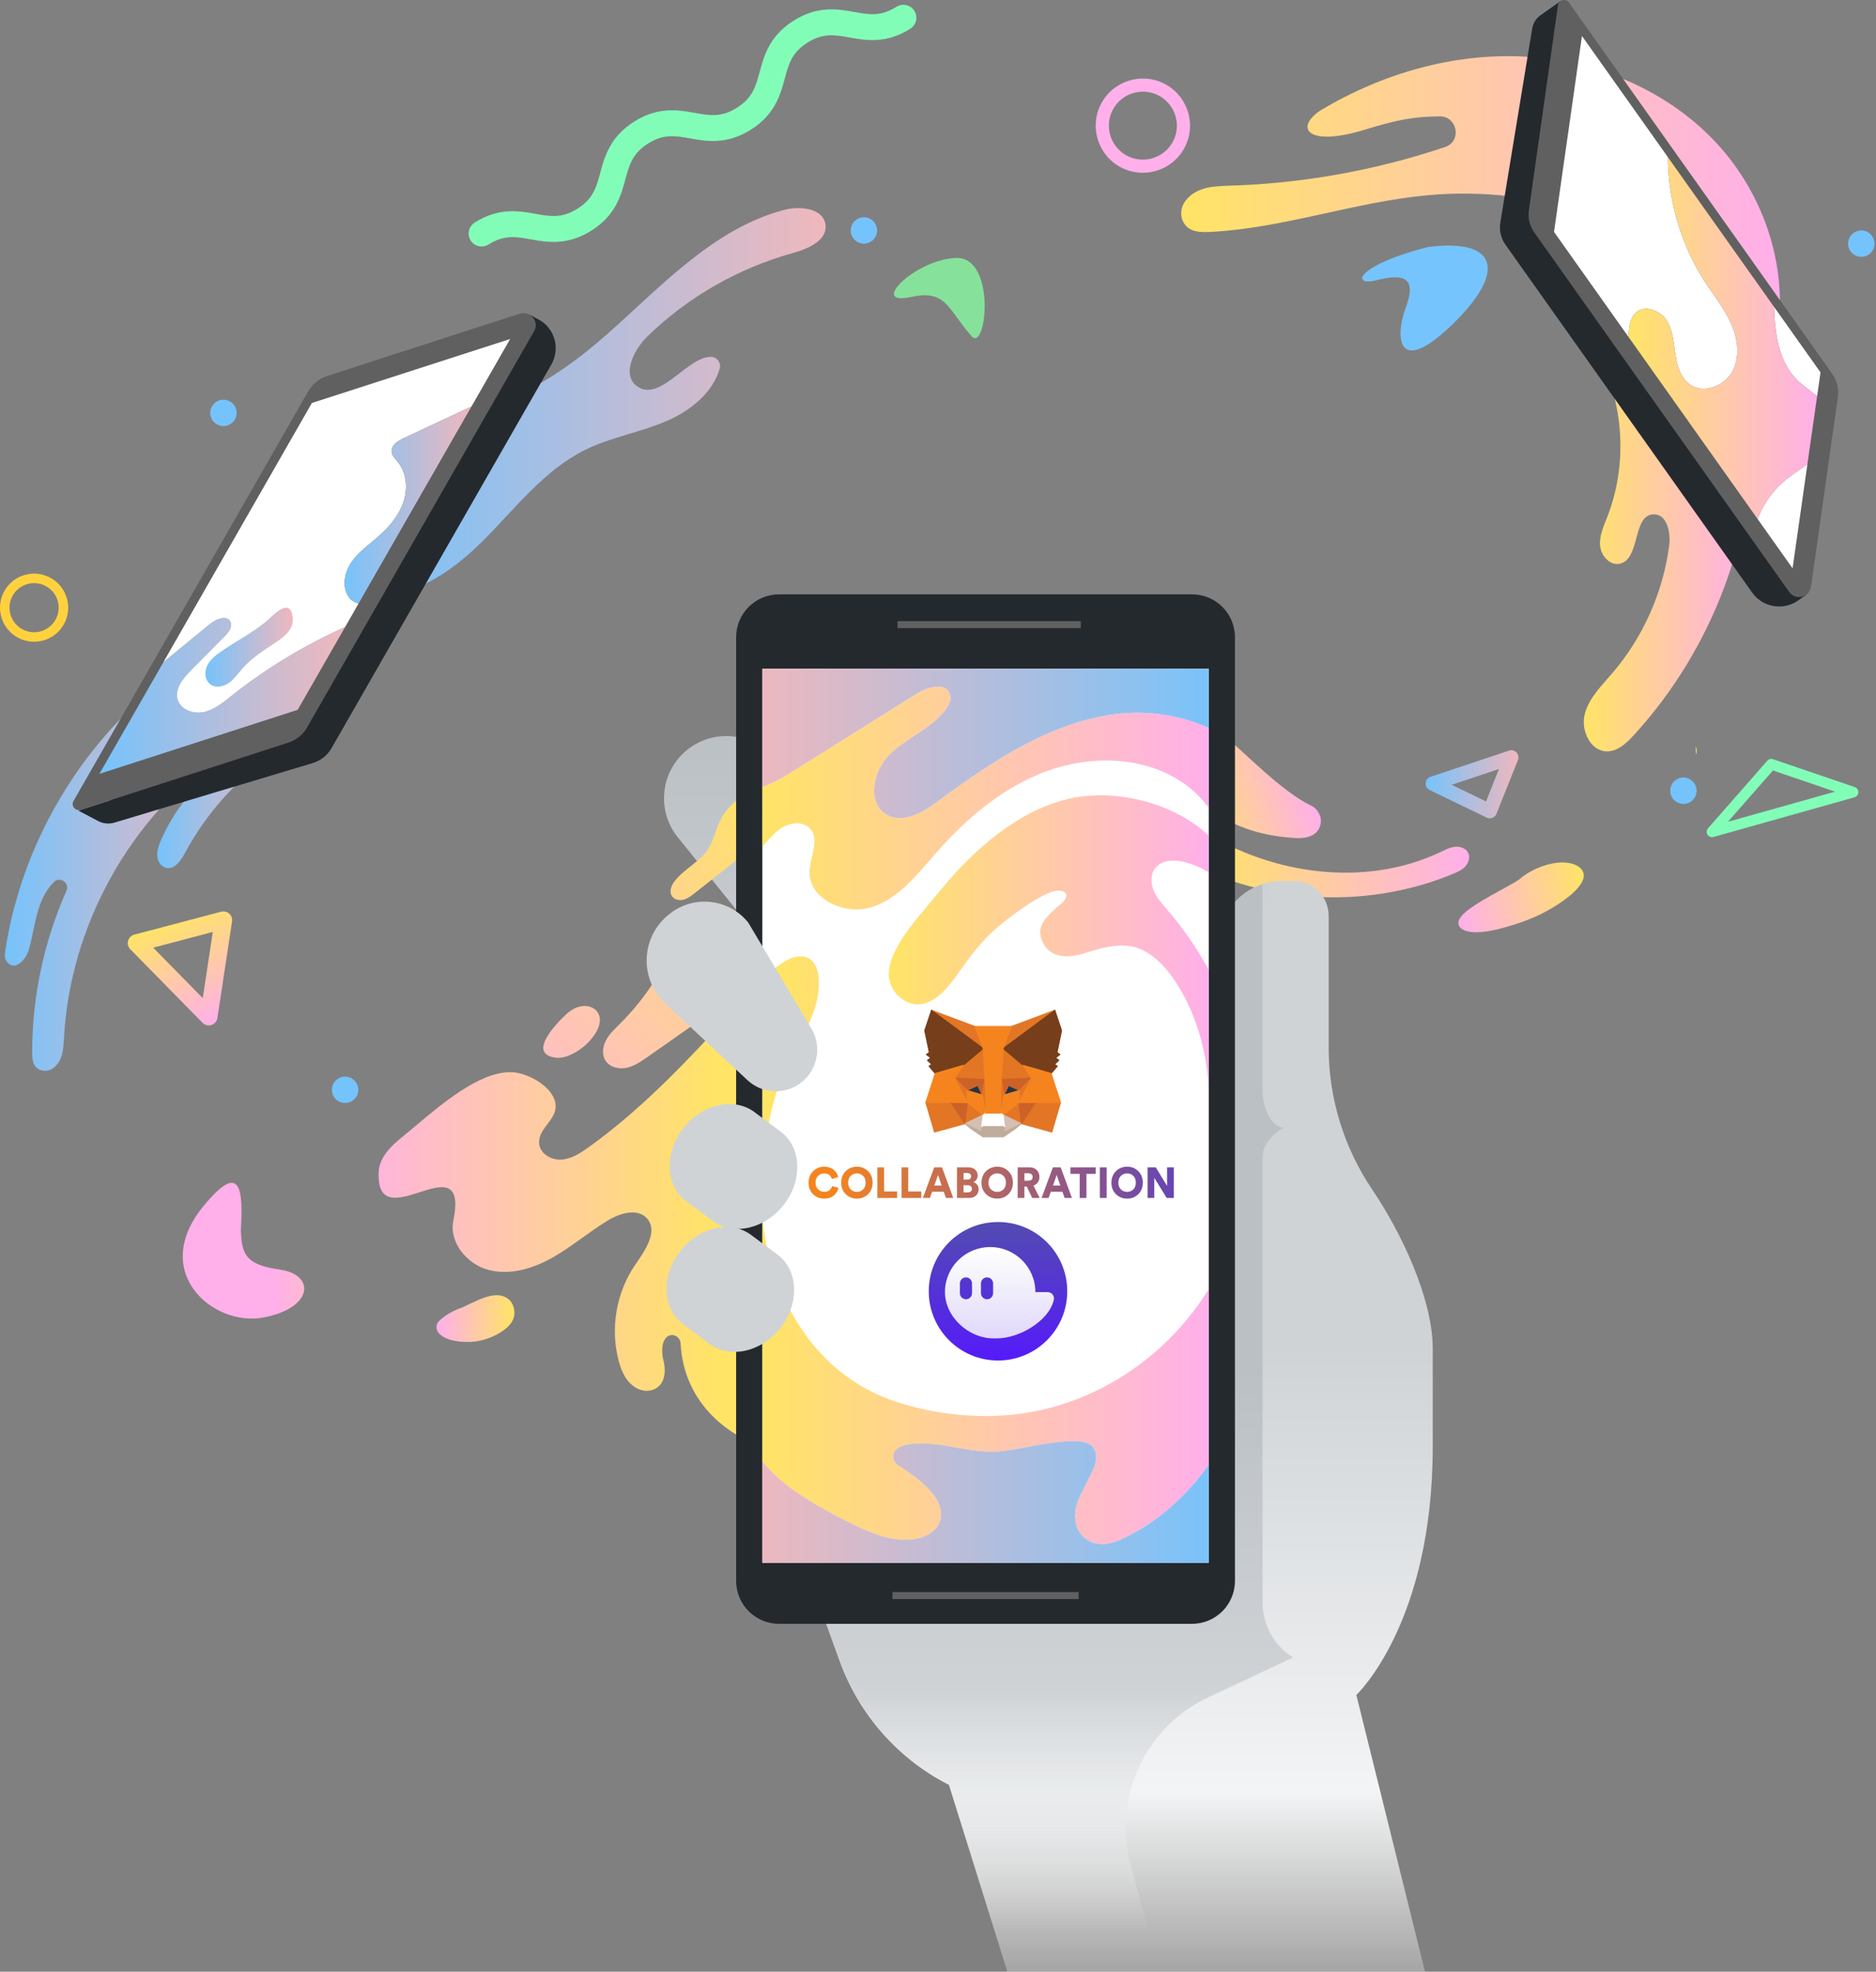 <svg width="529" height="556" viewBox="0 0 529 556" fill="none" xmlns="http://www.w3.org/2000/svg">
<rect x="0" y="0" width="529" height="556" fill="#808080" stroke="none"/>
<path d="M484.015 40.34C470.282 25.539 450.323 17.105 430.155 15.977C409.986 14.851 389.73 20.731 372.401 31.102C364.875 36.091 368.662 41.62 385.139 36.48C394.293 33.67 399.011 32.867 405.992 32.818C410.827 32.785 412.27 39.531 407.789 41.341C407.672 41.386 407.556 41.432 407.442 41.468C387.964 48.02 367.52 51.7 346.977 52.351C342.43 52.494 337.503 52.606 334.371 56.515C332.864 58.395 332.615 61.053 333.944 63.063C335.528 65.457 338.45 65.539 341.057 65.415C361.819 64.405 381.787 56.971 402.484 55.07C429.705 52.567 457.688 60.195 480.048 75.859C483.668 80.668 487.156 85.583 490.616 90.465L500.844 96.208C504.696 76.395 497.746 55.14 484.015 40.34Z" fill="url(#paint0_linear_406_215)"/>
<path d="M339.159 234.31C358.981 246.791 385.266 250.309 406.388 240.181C407.67 239.566 408.969 238.903 410.385 238.776C411.8 238.651 413.381 239.211 414.01 240.482C414.625 241.73 414.139 243.299 413.192 244.32C412.246 245.343 410.933 245.933 409.645 246.462C387.169 255.739 360.827 255.185 338.761 244.972" fill="url(#paint1_linear_406_215)"/>
<path d="M343.449 229.767C350.096 233.946 356.893 235.728 364.79 236.291C366.982 236.445 369.652 236.324 371.263 234.608C371.691 234.152 372.005 233.614 372.209 233.039C373.031 230.713 371.832 228.167 369.6 227.111C361.651 223.345 350.774 212.089 346.652 208.74C343.745 206.376 346.515 211.536 344.409 208.54C342.581 205.942 340.17 202.551 336.859 201.793C332.633 200.828 330.337 205.388 329.671 208.804C327.975 217.49 336.929 225.663 343.449 229.767Z" fill="url(#paint2_linear_406_215)"/>
<path d="M493.14 138.12C489.665 163.8 478.146 188.334 460.601 207.419C458.591 209.607 456.166 211.876 453.194 211.887C448.512 211.906 445.73 206.042 446.844 201.497C447.959 196.954 451.498 193.487 454.552 189.936C463.252 179.82 468.928 167.137 470.672 153.912C471.162 150.186 470.088 144.976 466.325 145.037C460.232 145.137 462.659 157.79 456.684 158.973C453.91 159.524 451.441 156.665 451.197 153.851C450.957 151.038 452.212 148.343 453.24 145.715C459.676 129.26 457.585 109.733 447.809 95.012L493.14 138.12Z" fill="url(#paint3_linear_406_215)"/>
<path d="M78.215 211.863C67.346 219.094 58.308 229.042 52.155 240.545C51.004 242.696 49.208 245.281 46.831 244.728C45.375 244.39 44.438 242.863 44.325 241.373C44.216 239.882 44.754 238.429 45.345 237.053C48.59 229.521 53.668 222.779 60.019 217.582L78.215 211.863Z" fill="url(#paint4_linear_406_215)"/>
<path d="M46.52 191.437C22.315 210.208 5.76 238.565 1.373 268.869C1.214 269.955 1.604 271.077 2.459 271.764C4.676 273.55 7.37 270.426 8.134 267.777C9.425 263.308 9.857 258.589 11.605 254.279C12.424 252.262 13.632 250.303 15.16 248.74C16.878 246.984 19.736 248.965 18.738 251.209C12.354 265.56 9.026 281.263 9.081 296.967C9.087 298.607 9.187 300.411 10.725 301.408C12.128 302.318 13.967 302.083 15.255 301.019C17.773 298.932 17.882 295.675 18.046 292.666C19.748 261.034 36.669 230.561 62.631 212.378L46.52 191.437Z" fill="url(#paint5_linear_406_215)"/>
<path d="M116.567 115.339C136.462 119.886 156.177 107.583 171.429 94.036C186.681 80.489 201.282 64.499 220.994 59.213C225.597 57.978 232.255 58.708 232.784 63.438C233.281 67.863 227.807 70.184 223.514 71.373C208.186 75.619 193.96 83.777 182.562 94.86C178.599 98.714 175.192 105.856 179.743 108.997C186.149 113.42 193.769 100.664 200.405 100.627C202.134 100.618 203.404 102.279 202.938 103.942C201.029 110.786 194.582 115.89 187.896 118.758C180.477 121.942 172.327 123.263 165.081 126.821C153.511 132.506 145.436 143.233 136.334 152.359C127.231 161.482 115.228 169.68 102.454 167.904" fill="url(#paint6_linear_406_215)"/>
<path d="M478.137 210.541L478.231 212.797C478.541 212.062 478.565 211.255 478.137 210.541Z" fill="url(#paint7_linear_406_215)"/>
<path d="M202.38 284.177C195.784 288.803 189.187 293.43 182.59 298.056C180.776 299.327 178.897 300.629 176.732 301.098C174.568 301.566 172.016 300.991 170.787 299.149C169.663 297.463 169.925 295.155 170.872 293.363C171.818 291.571 173.341 290.169 174.775 288.74C180.741 282.794 185.643 275.785 189.183 268.145L202.38 284.177Z" fill="url(#paint8_linear_406_215)"/>
<path d="M209.563 281.899C196.025 296.77 182.358 311.759 166.016 323.487C163.69 325.156 161.158 326.815 158.299 326.997C155.44 327.179 152.253 325.309 152.024 322.456C151.683 318.161 157.087 315.824 156.664 311.47C156.186 306.56 149.014 302.585 144.487 302.362C134.102 301.852 121.21 314.358 113.712 320.375C110.439 323 106.996 326.22 106.789 330.406C105.805 350.17 132.529 321.154 127.834 344.234C126.583 350.383 131.703 356.518 137.781 358.113C143.853 359.706 150.348 357.705 155.811 354.617C161.279 351.531 166.074 347.379 171.453 344.139C174.869 342.081 179.779 340.604 182.428 343.582C185.646 347.199 181.953 352.561 179.199 356.539C173.782 364.363 172.005 374.595 174.465 383.784C175.304 386.918 176.732 390.1 179.814 391.597C181.363 392.348 183.186 392.446 184.712 391.645C187.838 390.006 187.805 386.095 186.937 382.989C185.558 374.92 191.735 375.319 191.926 378.944C192.779 394.836 204.423 405.853 220.023 409.548L209.563 281.899Z" fill="url(#paint9_linear_406_215)"/>
<path d="M404.007 407.952V380.343C404.007 366.038 394.974 347.314 386.958 335.462C378.943 323.608 374.657 309.629 374.657 295.324V258.245C374.657 252.824 370.257 248.43 364.833 248.43H361.703C351.623 248.43 343.453 256.593 343.453 266.664V353.653V398.096H343.449L223.718 432.196L236.788 468.391C240.03 477.376 245.233 485.426 251.925 492.014C252.101 492.188 252.281 492.359 252.457 492.535C252.813 492.875 253.173 493.217 253.538 493.551C254.631 494.551 255.757 495.521 256.923 496.446C257.313 496.753 257.705 497.06 258.101 497.362C258.3 497.508 258.498 497.659 258.695 497.808C259.295 498.256 259.904 498.688 260.515 499.107C261.134 499.531 261.758 499.941 262.388 500.345C262.81 500.613 263.234 500.874 263.664 501.133C264.945 501.908 266.261 502.639 267.605 503.326L284.048 556H401.83L382.462 477.966C382.523 477.896 404.007 457.824 404.007 407.952Z" fill="url(#paint10_linear_406_215)"/>
<path d="M364.647 467.39L340.725 478.623C322.939 486.972 313.713 506.857 318.827 525.813L326.97 555.991H284.042L267.6 503.317C266.254 502.63 264.939 501.9 263.658 501.125C263.228 500.866 262.805 500.604 262.382 500.337C261.751 499.935 261.127 499.521 260.51 499.099C259.895 498.676 259.289 498.241 258.689 497.8C258.491 497.651 258.293 497.502 258.096 497.352C257.7 497.052 257.307 496.748 256.917 496.437C255.754 495.513 254.625 494.543 253.531 493.542C253.167 493.207 252.807 492.87 252.451 492.526C252.275 492.353 252.095 492.182 251.919 492.006C245.227 485.418 240.024 477.367 236.782 468.382L223.712 432.186L343.443 398.087V266.658C343.443 258.568 348.719 251.705 356.022 249.324L356.025 423.841V452.008C356.029 458.287 359.295 464.112 364.647 467.39Z" fill="url(#paint11_linear_406_215)"/>
<path d="M254.135 314.252L281.473 292.249L218.464 214.099C212.381 206.556 201.334 205.366 193.784 211.444C186.234 217.521 185.044 228.559 191.126 236.102L254.135 314.252Z" fill="url(#paint12_linear_406_215)"/>
<path d="M211.176 239.779C206.077 243.807 200.981 247.834 195.881 251.861C194.925 252.616 193.932 253.391 192.754 253.698C191.577 254.008 190.151 253.725 189.473 252.712C188.583 251.387 189.348 249.579 190.344 248.332C193.09 244.902 197.47 242.946 199.803 239.22C201.196 236.99 201.717 234.338 202.801 231.944C204.695 227.759 208.397 224.425 212.762 222.977L211.176 239.779Z" fill="url(#paint13_linear_406_215)"/>
<path d="M219.679 457.9H336.134C342.819 457.9 348.235 452.486 348.235 445.81V179.693C348.235 173.013 342.816 167.603 336.134 167.603H219.679C212.994 167.603 207.577 173.017 207.577 179.693V445.807C207.575 452.486 212.994 457.9 219.679 457.9Z" fill="#24292E"/>
<path d="M304.159 448.934H251.653V450.926H304.159V448.934Z" fill="#606060"/>
<path d="M304.759 175.151H253.087V177.143H304.759V175.151Z" fill="#606060"/>
<path d="M340.85 188.586H214.958V440.692H340.85V188.586Z" fill="white"/>
<path d="M297.452 284.865L282.366 296.028L285.171 289.449L297.452 284.865Z" fill="#E17726" stroke="#E17726" stroke-width="0.25" stroke-linecap="round" stroke-linejoin="round"/>
<path d="M262.653 284.865L277.605 296.132L274.934 289.449L262.653 284.865Z" fill="#E27625" stroke="#E27625" stroke-width="0.25" stroke-linecap="round" stroke-linejoin="round"/>
<path d="M292.02 310.748L288.006 316.88L296.601 319.247L299.064 310.882L292.02 310.748Z" fill="#E27625" stroke="#E27625" stroke-width="0.25" stroke-linecap="round" stroke-linejoin="round"/>
<path d="M261.057 310.882L263.504 319.247L272.085 316.88L268.085 310.748L261.057 310.882Z" fill="#E27625" stroke="#E27625" stroke-width="0.25" stroke-linecap="round" stroke-linejoin="round"/>
<path d="M271.622 300.389L269.234 303.991L277.74 304.378L277.457 295.224L271.622 300.389Z" fill="#E27625" stroke="#E27625" stroke-width="0.25" stroke-linecap="round" stroke-linejoin="round"/>
<path d="M288.484 300.389L282.56 295.12L282.366 304.378L290.872 303.991L288.484 300.389Z" fill="#E27625" stroke="#E27625" stroke-width="0.25" stroke-linecap="round" stroke-linejoin="round"/>
<path d="M272.085 316.88L277.233 314.395L272.801 310.942L272.085 316.88Z" fill="#E27625" stroke="#E27625" stroke-width="0.25" stroke-linecap="round" stroke-linejoin="round"/>
<path d="M282.874 314.395L288.007 316.88L287.305 310.942L282.874 314.395Z" fill="#E27625" stroke="#E27625" stroke-width="0.25" stroke-linecap="round" stroke-linejoin="round"/>
<path d="M288.007 316.88L282.874 314.395L283.291 317.729L283.247 319.143L288.007 316.88Z" fill="#D5BFB2" stroke="#D5BFB2" stroke-width="0.25" stroke-linecap="round" stroke-linejoin="round"/>
<path d="M272.085 316.88L276.86 319.143L276.83 317.729L277.233 314.395L272.085 316.88Z" fill="#D5BFB2" stroke="#D5BFB2" stroke-width="0.25" stroke-linecap="round" stroke-linejoin="round"/>
<path d="M276.949 308.739L272.681 307.489L275.695 306.104L276.949 308.739Z" fill="#233447" stroke="#233447" stroke-width="0.25" stroke-linecap="round" stroke-linejoin="round"/>
<path d="M283.157 308.739L284.41 306.104L287.44 307.489L283.157 308.739Z" fill="#233447" stroke="#233447" stroke-width="0.25" stroke-linecap="round" stroke-linejoin="round"/>
<path d="M272.084 316.88L272.831 310.748L268.085 310.882L272.084 316.88Z" fill="#CC6228" stroke="#CC6228" stroke-width="0.25" stroke-linecap="round" stroke-linejoin="round"/>
<path d="M287.275 310.748L288.006 316.88L292.021 310.882L287.275 310.748Z" fill="#CC6228" stroke="#CC6228" stroke-width="0.25" stroke-linecap="round" stroke-linejoin="round"/>
<path d="M290.872 303.991L282.366 304.378L283.157 308.739L284.41 306.104L287.44 307.489L290.872 303.991Z" fill="#CC6228" stroke="#CC6228" stroke-width="0.25" stroke-linecap="round" stroke-linejoin="round"/>
<path d="M272.682 307.489L275.696 306.104L276.949 308.739L277.74 304.378L269.234 303.991L272.682 307.489Z" fill="#CC6228" stroke="#CC6228" stroke-width="0.25" stroke-linecap="round" stroke-linejoin="round"/>
<path d="M269.234 303.991L272.801 310.942L272.681 307.489L269.234 303.991Z" fill="#E27525" stroke="#E27525" stroke-width="0.25" stroke-linecap="round" stroke-linejoin="round"/>
<path d="M287.44 307.489L287.306 310.942L290.872 303.991L287.44 307.489Z" fill="#E27525" stroke="#E27525" stroke-width="0.25" stroke-linecap="round" stroke-linejoin="round"/>
<path d="M277.74 304.378L276.949 308.739L277.949 313.889L278.173 307.101L277.74 304.378Z" fill="#E27525" stroke="#E27525" stroke-width="0.25" stroke-linecap="round" stroke-linejoin="round"/>
<path d="M282.366 304.378L281.948 307.087L282.157 313.889L283.157 308.739L282.366 304.378Z" fill="#E27525" stroke="#E27525" stroke-width="0.25" stroke-linecap="round" stroke-linejoin="round"/>
<path d="M283.157 308.739L282.157 313.889L282.873 314.395L287.305 310.942L287.439 307.489L283.157 308.739Z" fill="#F5841F" stroke="#F5841F" stroke-width="0.25" stroke-linecap="round" stroke-linejoin="round"/>
<path d="M272.681 307.489L272.8 310.942L277.232 314.395L277.949 313.889L276.949 308.739L272.681 307.489Z" fill="#F5841F" stroke="#F5841F" stroke-width="0.25" stroke-linecap="round" stroke-linejoin="round"/>
<path d="M283.247 319.143L283.291 317.729L282.903 317.401H277.203L276.83 317.729L276.86 319.143L272.085 316.88L273.756 318.249L277.143 320.586H282.948L286.35 318.249L288.007 316.88L283.247 319.143Z" fill="#C0AC9D" stroke="#C0AC9D" stroke-width="0.25" stroke-linecap="round" stroke-linejoin="round"/>
<path d="M282.873 314.394L282.157 313.888H277.949L277.233 314.394L276.83 317.728L277.203 317.401H282.903L283.291 317.728L282.873 314.394Z" fill="white" stroke="white" stroke-width="0.25" stroke-linecap="round" stroke-linejoin="round"/>
<path d="M298.094 296.757L299.363 290.596L297.453 284.865L282.874 295.656L288.484 300.389L296.408 302.696L298.154 300.657L297.393 300.106L298.602 299.005L297.676 298.291L298.885 297.368L298.094 296.757Z" fill="#763E1A" stroke="#763E1A" stroke-width="0.25" stroke-linecap="round" stroke-linejoin="round"/>
<path d="M260.744 290.596L262.027 296.757L261.206 297.368L262.43 298.291L261.505 299.005L262.713 300.106L261.952 300.657L263.698 302.696L271.622 300.389L277.233 295.656L262.654 284.865L260.744 290.596Z" fill="#763E1A" stroke="#763E1A" stroke-width="0.25" stroke-linecap="round" stroke-linejoin="round"/>
<path d="M296.408 302.696L288.484 300.389L290.872 303.991L287.306 310.942L292.021 310.882H299.064L296.408 302.696Z" fill="#F5841F" stroke="#F5841F" stroke-width="0.25" stroke-linecap="round" stroke-linejoin="round"/>
<path d="M271.622 300.389L263.698 302.696L261.057 310.882H268.085L272.801 310.942L269.234 303.991L271.622 300.389Z" fill="#F5841F" stroke="#F5841F" stroke-width="0.25" stroke-linecap="round" stroke-linejoin="round"/>
<path d="M282.366 304.378L282.873 295.656L285.171 289.449H274.935L277.233 295.656L277.74 304.378L277.934 307.117L277.949 313.889H282.157L282.172 307.117L282.366 304.378Z" fill="#F5841F" stroke="#F5841F" stroke-width="0.25" stroke-linecap="round" stroke-linejoin="round"/>
<path d="M281.419 383.649C292.204 383.649 300.946 374.907 300.946 364.122C300.946 353.338 292.204 344.595 281.419 344.595C270.635 344.595 261.892 353.338 261.892 364.122C261.892 374.907 270.635 383.649 281.419 383.649Z" fill="url(#paint14_linear_406_215)"/>
<path d="M295.399 364.36H291.956C291.956 357.345 286.25 351.658 279.209 351.658C272.256 351.658 266.603 357.205 266.465 364.101C266.322 371.228 273.032 377.417 280.186 377.417H281.086C287.393 377.417 295.846 372.498 297.166 366.503C297.41 365.399 296.534 364.36 295.399 364.36ZM274.094 364.672C274.094 365.611 273.324 366.378 272.382 366.378C271.441 366.378 270.671 365.61 270.671 364.672V361.914C270.671 360.975 271.441 360.208 272.382 360.208C273.324 360.208 274.094 360.975 274.094 361.914V364.672ZM280.037 364.672C280.037 365.611 279.267 366.378 278.325 366.378C277.384 366.378 276.614 365.61 276.614 364.672V361.914C276.614 360.975 277.384 360.208 278.325 360.208C279.267 360.208 280.037 360.975 280.037 361.914V364.672Z" fill="url(#paint15_linear_406_215)"/>
<path d="M340.852 205.27C332.749 201.595 323.314 200.205 314.513 201.355C295.909 203.789 279.661 214.765 264.565 225.9C260.332 229.021 254.82 232.315 250.186 229.824C244.307 226.664 246.1 217.326 250.898 212.688C255.697 208.049 262.43 205.555 266.525 200.287C267.533 198.991 268.385 197.319 267.877 195.758C266.766 192.364 261.676 193.621 258.649 195.518C247.354 202.602 236.063 209.688 224.769 216.773C221.636 218.737 218.413 220.732 214.958 221.971V238.717C216.544 237.038 217.977 235.195 219.841 233.839C222.403 231.971 226.413 231.354 228.489 233.748C231.196 236.865 228.437 241.564 228.285 245.689C227.99 253.667 238.438 258.293 246.012 255.75C253.586 253.208 258.762 246.431 264.031 240.433C272.589 230.694 282.812 222.031 294.971 217.523C307.134 213.02 321.454 213.141 332.459 220.006C335.695 222.025 338.542 224.687 340.85 227.75V205.27H340.852Z" fill="url(#paint16_linear_406_215)"/>
<path d="M338.039 367.726C334.627 372.526 330.651 376.93 326.234 380.826C316.668 389.264 305.012 395.253 292.5 397.839C279.869 400.442 266.698 399.498 254.379 395.831C243.912 392.716 235.099 386.694 228.397 378.056C221.959 369.743 217.761 359.737 215.825 349.44C215.439 347.388 215.152 345.307 214.958 343.218V411.994C217.886 415.723 221.655 418.846 225.561 421.429C230.172 424.476 235.205 427.21 240.152 429.662C245.096 432.111 250.658 434.441 256.29 434.179C261.191 433.948 266.425 431.049 265.182 425.392C264.025 421.124 259.937 417.521 253.164 413.129C251.635 412.139 251.394 409.971 252.722 408.715C252.731 408.706 252.747 408.694 252.756 408.685C253.922 407.583 255.93 407.243 257.562 407.112C266.226 406.418 274.52 410.315 283.12 409.153C289.202 408.332 295.208 406.644 301.365 406.433C303.382 406.363 306.099 406.288 307.76 407.653C309.504 409.089 309.282 411.964 308.476 413.895C307.858 415.367 304.436 421.93 303.988 423.156C302.506 427.199 302.762 432.043 306.881 434.404C311.38 436.977 316.382 434.121 320.373 431.922C325.254 429.225 329.606 425.766 333.513 421.794C336.204 419.053 338.709 416.158 340.859 413.013V363.56C339.945 364.983 339.005 366.37 338.039 367.726Z" fill="url(#paint17_linear_406_215)"/>
<path d="M340.851 188.586V205.27C332.748 201.596 323.317 200.205 314.509 201.355C295.905 203.789 279.658 214.766 264.563 225.9C260.332 229.025 254.819 232.315 250.186 229.824C244.306 226.664 246.1 217.326 250.9 212.688C255.698 208.047 262.43 205.553 266.525 200.284C267.535 198.989 268.388 197.316 267.876 195.756C266.765 192.361 261.675 193.617 258.648 195.515C247.354 202.599 236.06 209.683 224.769 216.773C221.639 218.738 218.412 220.73 214.959 221.968V188.586H340.851Z" fill="url(#paint18_linear_406_215)"/>
<path d="M340.852 413.013V440.692H214.958V411.99C217.886 415.719 221.655 418.844 225.561 421.425C230.172 424.473 235.205 427.208 240.152 429.659C245.096 432.108 250.658 434.437 256.29 434.176C261.191 433.945 266.425 431.046 265.182 425.389C264.025 421.122 259.937 417.517 253.164 413.125C251.635 412.137 251.394 409.969 252.722 408.712C252.731 408.703 252.747 408.691 252.756 408.681C253.922 407.581 255.93 407.24 257.562 407.109C266.226 406.416 274.52 410.311 283.12 409.15C289.202 408.329 295.208 406.64 301.365 406.431C303.382 406.361 306.099 406.284 307.76 407.651C309.504 409.086 309.282 411.96 308.476 413.891C307.858 415.364 304.436 421.928 303.988 423.154C302.506 427.195 302.762 432.041 306.881 434.402C311.38 436.974 316.382 434.119 320.373 431.92C325.254 429.221 329.606 425.764 333.513 421.791C336.195 419.053 338.704 416.158 340.852 413.013Z" fill="url(#paint19_linear_406_215)"/>
<path d="M221.17 302.068C222.51 299.246 224.063 296.536 225.533 293.783C228.272 288.666 230.86 283.283 230.906 277.358C230.934 274.363 230.227 270.411 226.717 269.778C223.652 269.225 220.583 271.424 218.319 273.2C217.143 274.122 216.019 275.116 214.958 276.172V328.69C215.463 322.802 216.537 316.962 217.998 311.35C218.829 308.176 219.758 305.042 221.17 302.068Z" fill="url(#paint20_linear_406_215)"/>
<path d="M335.114 243.383C337.12 244.028 339.047 244.904 340.852 245.988V235.651C331.214 226.609 315.78 222.676 303.288 224.875C291.434 226.958 281.104 234.457 272.705 242.729C268.765 246.614 265.314 250.856 261.797 255.111C259.042 258.445 256.187 261.724 253.915 265.423C251.833 268.817 249.696 273.294 251.062 277.343C252.424 281.366 256.936 284.302 261.116 282.839C265.261 281.392 268.15 277.349 270.577 273.915C273.588 269.66 276.66 265.542 280.602 262.083C284.688 258.504 291.573 253.369 296.625 251.446C299.977 250.428 303.088 252.174 298.055 255.805C295.276 258.436 292.003 261.067 293.833 265.314C296.067 270.505 301.453 270.208 306.038 268.738C311.441 267.004 317.317 265.295 322.684 268.154C327.277 270.597 330.737 275.311 333.25 279.742C337.955 288.034 340.387 297.752 340.85 307.305V273.511C337.58 267.478 333.665 261.792 329.186 256.588C327.767 254.938 326.273 253.303 325.39 251.316C324.507 249.33 324.343 246.875 325.566 245.075C327.519 242.206 331.807 242.323 335.114 243.383Z" fill="url(#paint21_linear_406_215)"/>
<path d="M225.874 305.305C230.578 301.691 231.832 295.137 228.797 290.041L210.966 260.124C205.501 253.348 195.574 252.28 188.791 257.738C180.693 264.006 180.139 276.026 187.628 283.01L210.747 304.577C214.93 308.486 221.332 308.793 225.874 305.305Z" fill="url(#paint22_linear_406_215)"/>
<path d="M219.94 374.628C225.421 367.809 225.238 358.574 219.536 354.003L212.195 348.538C206.494 343.966 197.431 345.784 191.954 352.604C186.474 359.423 186.657 368.657 192.359 373.228L199.698 378.695C205.401 383.269 214.464 381.447 219.94 374.628Z" fill="url(#paint23_linear_406_215)"/>
<path d="M220.836 339.951C226.315 333.132 226.133 323.897 220.43 319.325L213.091 313.86C207.389 309.289 198.325 311.108 192.849 317.927C187.37 324.746 187.552 333.981 193.253 338.552L200.594 344.017C206.292 348.593 215.356 346.77 220.836 339.951Z" fill="url(#paint24_linear_406_215)"/>
<path d="M356.029 307.612C356.029 311.865 358.259 317.982 361.986 317.982C361.986 317.982 356.029 321.173 356.029 326.225L351.876 314.639L356.029 307.612Z" fill="url(#paint25_linear_406_215)"/>
<path d="M361.701 248.426C358.975 248.426 356.025 253.228 356.025 258.342V249.326C356.025 249.326 358.571 248.426 361.701 248.426Z" fill="#CED2D5"/>
<path d="M424.51 69.001C423.227 67.188 422.706 64.94 423.067 62.747L432.036 8.175L432.04 8.157C432.259 6.606 433.108 5.213 434.39 4.306C434.395 4.303 434.399 4.3 434.405 4.294L439.425 0.741L440.007 0.331L438.168 9.632L511.725 113.368L504.2 166.459L509.272 167.752L507.058 169.319C502.862 172.286 497.054 171.295 494.083 167.107L424.51 69.001Z" fill="#24292E"/>
<path d="M518.254 111.945L510.671 165.443C510.239 168.488 506.306 169.44 504.525 166.931L432.62 65.527C431.346 63.729 430.806 61.509 431.117 59.328L439.315 1.477C439.535 -0.059 441.519 -0.542 442.417 0.726L516.677 105.454C518.015 107.337 518.577 109.66 518.254 111.945Z" fill="#606060"/>
<path d="M93.47 211.003C92.325 213.002 90.425 214.501 88.185 215.173L32.434 231.92L32.416 231.926C30.848 232.434 29.146 232.297 27.715 231.543C27.709 231.54 27.703 231.536 27.7 231.534L22.089 228.584L31.082 225.672L96.606 111.306L150.311 93.92L149.269 88.713L151.745 90.015C156.433 92.482 158.086 98.224 155.44 102.844L93.47 211.003Z" fill="#24292E"/>
<path d="M92.334 106.002L146.451 88.482C149.531 87.484 152.191 90.632 150.605 93.4L86.556 205.196C85.421 207.18 83.557 208.683 81.35 209.397L22.832 228.341C21.276 228.842 19.934 227.254 20.735 225.858L86.882 110.4C88.072 108.325 90.021 106.75 92.334 106.002Z" fill="#606060"/>
<path d="M156.664 298.254C158.162 298.449 159.677 298.005 161.048 297.372C163.712 296.143 166.028 294.176 167.673 291.751C172.233 285.026 165.246 280.978 159.958 285.757C157.333 288.129 148.323 297.163 156.664 298.254Z" fill="url(#paint26_linear_406_215)"/>
<path d="M74.348 371.51C60.119 374.272 42.091 358.73 57.343 340.145C68.202 326.857 68.512 335.982 67.925 346.925C68.183 353.778 69.234 356.637 79.021 358.036C88.809 359.435 88.578 368.749 74.348 371.51Z" fill="url(#paint27_linear_406_215)"/>
<path d="M57.489 200.795C54.548 201.431 50.938 200.145 50.088 197.261C49.19 194.211 51.616 191.275 53.854 189.016C57.035 185.801 60.22 182.582 63.401 179.367C64.494 178.263 65.669 176.706 64.969 175.322C63.964 173.336 60.947 174.534 59.227 175.945C54.843 179.54 50.459 183.133 46.076 186.727L28.029 218.218L83.938 200.169L97.312 176.827C85.853 181.934 75.036 188.483 65.212 196.285C62.853 198.155 60.43 200.159 57.489 200.795Z" fill="url(#paint28_linear_406_215)"/>
<path d="M98.38 168.371C96.353 165.549 97.105 161.482 99.056 158.609C101.011 155.732 103.93 153.691 106.551 151.402C109.584 148.753 112.33 145.606 113.672 141.813C115.018 138.017 114.75 133.485 112.235 130.34C111.486 129.407 110.515 128.503 110.436 127.31C110.314 125.51 112.217 124.321 113.855 123.557C120.217 120.583 126.583 117.608 132.946 114.633L143.857 95.59L87.947 113.639L46.073 186.728C50.456 183.133 54.84 179.54 59.224 175.945C60.944 174.534 63.961 173.338 64.966 175.322C65.666 176.706 64.488 178.267 63.398 179.367C60.217 182.582 57.032 185.8 53.851 189.015C51.613 191.275 49.187 194.213 50.085 197.261C50.934 200.148 54.545 201.431 57.486 200.795C60.427 200.159 62.85 198.155 65.206 196.285C75.03 188.483 85.847 181.934 97.306 176.827L101.102 170.2C100.024 169.892 99.035 169.278 98.38 168.371Z" fill="white"/>
<path d="M113.855 123.552C112.22 124.315 110.314 125.504 110.436 127.305C110.515 128.497 111.489 129.4 112.235 130.335C114.75 133.48 115.018 138.012 113.672 141.807C112.326 145.603 109.583 148.748 106.551 151.397C103.933 153.684 101.011 155.728 99.056 158.603C97.102 161.48 96.353 165.544 98.38 168.366C99.032 169.275 100.024 169.887 101.105 170.195L132.946 114.627C126.583 117.602 120.217 120.577 113.855 123.552Z" fill="url(#paint29_linear_406_215)"/>
<path d="M142.727 365.88C139.531 364.129 135.305 366.385 132.37 367.717C131.99 367.89 130.428 368.696 129.877 368.876C127.892 369.524 124.93 371.103 123.423 372.958C121.834 375.936 125.798 378.418 131.564 378.405C135.064 378.561 139.037 377.235 141.88 375.23C143.497 374.09 144.992 372.517 145.056 370.425C145.111 368.636 144.347 366.769 142.727 365.88Z" fill="url(#paint30_linear_406_215)"/>
<path d="M446.259 245.577C445.176 243.635 441.778 242.638 437.44 243.56C433.848 244.324 430.538 246.087 428.447 247.954C426.757 249.12 424.617 250.197 422.733 251.246C419.776 252.888 416.766 254.547 414.258 256.386C412.224 257.88 410.717 259.549 411.409 261.034C412.114 262.546 414.656 263.095 417.744 262.823C420.863 262.546 424.099 261.649 427.093 260.694C429.665 259.871 432.2 258.917 434.469 257.786C440.442 254.795 448.333 249.302 446.259 245.577Z" fill="url(#paint31_linear_406_215)"/>
<path d="M461.354 88.105C463.859 85.927 468.054 87.481 469.88 90.252C471.71 93.023 471.92 96.509 472.399 99.793C472.876 103.078 473.871 106.619 476.614 108.492C480.456 111.117 486.22 108.903 488.457 104.824C490.695 100.746 490.062 95.617 488.189 91.359C486.317 87.101 483.343 83.439 480.806 79.537C474.04 69.125 470.374 56.737 470.321 44.327L446.086 10.149L438.21 65.396L459.197 94.997C459.213 94.757 459.232 94.516 459.247 94.276C459.399 92.047 459.667 89.571 461.354 88.105Z" fill="white"/>
<path d="M512.394 111.738L513.353 105.01L500.259 86.544C500.481 94.066 501.478 101.886 506.698 107.099C508.398 108.8 510.52 110.196 512.394 111.738Z" fill="white"/>
<path d="M506.699 107.102C501.474 101.886 500.483 94.066 500.259 86.547L470.321 44.327C470.374 56.737 474.039 69.125 480.806 79.537C483.343 83.439 486.317 87.101 488.189 91.359C490.062 95.617 490.695 100.746 488.457 104.824C486.22 108.903 480.456 111.117 476.614 108.492C473.871 106.619 472.876 103.078 472.399 99.794C471.92 96.509 471.71 93.023 469.88 90.252C468.051 87.481 463.859 85.927 461.354 88.105C459.667 89.571 459.399 92.047 459.247 94.276C459.232 94.516 459.213 94.757 459.197 94.997L495.635 146.388C497.161 142.382 499.62 138.735 502.857 135.921C504.984 134.075 507.396 132.576 509.661 130.9L512.391 111.738C510.519 110.196 508.398 108.8 506.699 107.102Z" fill="url(#paint32_linear_406_215)"/>
<path d="M495.635 146.385L505.474 160.26L509.661 130.899C507.398 132.576 504.984 134.072 502.856 135.921C499.62 138.734 497.16 142.382 495.635 146.385Z" fill="white"/>
<path d="M62.883 183.346C61.212 184.489 59.483 185.707 58.53 187.491C57.577 189.277 57.69 191.804 59.325 192.997C60.828 194.092 63.011 193.656 64.53 192.587C66.049 191.516 67.112 189.931 68.339 188.535C70.96 185.554 74.37 183.4 77.676 181.195C78.903 180.378 80.136 179.535 81.091 178.412C82.047 177.29 82.705 175.84 82.571 174.371C82.035 168.397 77.63 172.879 75.84 174.525C72.132 177.935 67.048 180.49 62.883 183.346Z" fill="url(#paint33_linear_406_215)"/>
<path d="M58.871 289.163C58.219 289.163 57.583 288.904 57.111 288.426L36.729 267.665C36.114 267.039 35.88 266.135 36.114 265.29C36.346 264.443 37.013 263.787 37.859 263.561L62.369 257.089C63.169 256.876 64.025 257.084 64.643 257.637C65.261 258.19 65.556 259.017 65.434 259.836L61.306 287.07C61.166 287.991 60.518 288.755 59.629 289.041C59.379 289.124 59.124 289.163 58.871 289.163ZM43.211 267.239L57.175 281.461L60.003 262.804L43.211 267.239Z" fill="url(#paint34_linear_406_215)"/>
<path d="M482.767 236.072C482.258 236.072 481.772 235.813 481.491 235.37C481.135 234.804 481.193 234.073 481.632 233.571L498.342 214.525C498.744 214.066 499.385 213.895 499.965 214.093L523.019 221.952C523.643 222.165 524.058 222.762 524.038 223.422C524.021 224.081 523.577 224.653 522.94 224.833L483.178 236.02C483.041 236.053 482.904 236.072 482.767 236.072ZM499.946 217.268L487.257 231.734L517.454 223.24L499.946 217.268Z" fill="#82FDB8"/>
<path d="M132.717 67.814C131.633 66.108 132.142 63.848 133.849 62.765C140.672 58.446 146.377 59.468 150.963 60.289C155.141 61.037 158.445 61.63 162.862 58.835C167.28 56.04 168.154 52.804 169.261 48.707C170.476 44.214 171.987 38.624 178.812 34.305C185.635 29.986 191.339 31.008 195.924 31.832C200.104 32.583 203.406 33.173 207.821 30.378C212.236 27.583 213.113 24.347 214.218 20.25C215.432 15.757 216.942 10.167 223.764 5.848C230.587 1.529 236.292 2.551 240.876 3.375C245.056 4.126 248.36 4.716 252.774 1.921C254.482 0.838 256.743 1.346 257.828 3.053C258.911 4.759 258.403 7.019 256.695 8.102C249.872 12.421 244.167 11.399 239.583 10.574C235.402 9.823 232.1 9.233 227.685 12.028C223.271 14.823 222.394 18.06 221.289 22.157C220.074 26.649 218.565 32.24 211.742 36.559C204.92 40.878 199.215 39.856 194.63 39.032C190.45 38.28 187.147 37.69 182.733 40.485C178.316 43.281 177.442 46.517 176.334 50.614C175.119 55.106 173.608 60.697 166.783 65.016C159.961 69.335 154.256 68.313 149.671 67.492C145.491 66.743 142.188 66.15 137.77 68.945C136.063 70.025 133.801 69.52 132.717 67.814Z" fill="#82FDB8"/>
<path d="M273.932 94.763C278.193 99.617 281.053 72.222 269.49 72.739C257.927 73.256 244.892 86.383 256.786 83.761C266.845 81.544 267.124 87.013 273.932 94.763Z" fill="#86E29B"/>
<path d="M322.245 48.719C319.881 48.719 317.491 48.09 315.329 46.773C309.073 42.95 307.094 34.755 310.921 28.502C314.747 22.252 322.949 20.275 329.208 24.098C335.464 27.921 337.443 36.115 333.616 42.369C331.11 46.46 326.73 48.719 322.245 48.719ZM322.285 25.853C319.053 25.853 315.892 27.483 314.086 30.433C311.329 34.941 312.753 40.854 317.267 43.61C321.783 46.365 327.698 44.942 330.456 40.431C333.215 35.923 331.789 30.011 327.275 27.255C325.713 26.306 323.987 25.853 322.285 25.853Z" fill="#FFB0EB"/>
<path d="M9.595 180.964C7.887 180.964 6.158 180.51 4.597 179.556C0.073 176.794 -1.355 170.869 1.409 166.35C4.173 161.829 10.104 160.403 14.628 163.165C16.82 164.503 18.357 166.614 18.96 169.108C19.562 171.602 19.155 174.181 17.815 176.371C16.004 179.331 12.838 180.964 9.595 180.964ZM9.623 164.436C7.288 164.436 5.005 165.613 3.698 167.748C2.733 169.326 2.441 171.185 2.873 172.983C3.309 174.78 4.417 176.305 5.997 177.269C9.257 179.261 13.532 178.23 15.526 174.973C16.491 173.393 16.783 171.536 16.351 169.738C15.915 167.939 14.807 166.416 13.227 165.452C12.101 164.765 10.856 164.436 9.623 164.436Z" fill="#FFD23D"/>
<path d="M524.852 72.419C526.907 72.419 528.572 70.755 528.572 68.702C528.572 66.65 526.907 64.985 524.852 64.985C522.797 64.985 521.132 66.65 521.132 68.702C521.132 70.755 522.797 72.419 524.852 72.419Z" fill="url(#paint35_linear_406_215)"/>
<path d="M62.996 120.151C65.051 120.151 66.716 118.487 66.716 116.434C66.716 114.381 65.051 112.717 62.996 112.717C60.941 112.717 59.276 114.381 59.276 116.434C59.276 118.487 60.941 120.151 62.996 120.151Z" fill="url(#paint36_linear_406_215)"/>
<path d="M97.309 311.029C99.363 311.029 101.029 309.364 101.029 307.311C101.029 305.259 99.363 303.595 97.309 303.595C95.254 303.595 93.588 305.259 93.588 307.311C93.588 309.364 95.254 311.029 97.309 311.029Z" fill="url(#paint37_linear_406_215)"/>
<path d="M243.607 68.703C245.661 68.703 247.328 67.039 247.328 64.986C247.328 62.933 245.661 61.269 243.607 61.269C241.553 61.269 239.887 62.933 239.887 64.986C239.887 67.039 241.553 68.703 243.607 68.703Z" fill="url(#paint38_linear_406_215)"/>
<path d="M474.688 226.697C476.742 226.697 478.407 225.033 478.407 222.981C478.407 220.928 476.742 219.263 474.688 219.263C472.633 219.263 470.967 220.928 470.967 222.981C470.967 225.033 472.633 226.697 474.688 226.697Z" fill="url(#paint39_linear_406_215)"/>
<path d="M420.103 230.761C419.801 230.761 419.503 230.695 419.226 230.561L403.13 222.774C402.394 222.419 401.946 221.651 401.998 220.834C402.049 220.016 402.592 219.313 403.367 219.054L425.533 211.66C426.276 211.413 427.095 211.617 427.634 212.186C428.174 212.755 428.332 213.585 428.04 214.312L421.972 229.493C421.764 230.01 421.351 230.421 420.83 230.621C420.596 230.715 420.349 230.761 420.103 230.761ZM409.335 221.304L419.034 225.998L422.691 216.849L409.335 221.304Z" fill="url(#paint40_linear_406_215)"/>
<path d="M402.734 69.648C422.254 67.166 425.001 76.443 409.639 91.393C394.277 106.342 393.102 95.587 396.472 86.511C399.842 77.435 394.811 77.344 387.924 79.065C381.031 80.787 382.204 74.853 402.734 69.648Z" fill="#75C4FD"/>
<path d="M232.419 338C231.17 338 230.121 337.586 229.273 336.758C228.424 335.922 228 334.842 228 333.518C228 332.203 228.428 331.123 229.285 330.279C230.141 329.426 231.178 329 232.395 329C233.003 329 233.552 329.093 234.04 329.28C234.536 329.459 234.936 329.698 235.241 329.999C235.545 330.299 235.789 330.608 235.973 330.924C236.157 331.241 236.285 331.57 236.357 331.911L234.568 332.483C234.528 332.313 234.464 332.146 234.376 331.984C234.288 331.813 234.164 331.643 234.004 331.472C233.844 331.294 233.624 331.152 233.343 331.046C233.063 330.932 232.747 330.876 232.395 330.876C231.754 330.876 231.19 331.107 230.702 331.57C230.213 332.024 229.969 332.674 229.969 333.518C229.969 334.298 230.209 334.919 230.69 335.382C231.17 335.844 231.746 336.076 232.419 336.076C233.075 336.076 233.584 335.909 233.944 335.576C234.304 335.244 234.54 334.87 234.652 334.456L236.465 334.98C236.385 335.313 236.253 335.641 236.069 335.966C235.893 336.291 235.649 336.612 235.337 336.928C235.032 337.245 234.624 337.505 234.112 337.708C233.608 337.903 233.043 338 232.419 338Z" fill="url(#paint41_linear_406_215)"/>
<path d="M239.907 331.558C239.418 332.004 239.174 332.65 239.174 333.494C239.174 334.338 239.418 334.984 239.907 335.43C240.403 335.877 240.979 336.1 241.636 336.1C242.292 336.1 242.865 335.877 243.353 335.43C243.841 334.984 244.085 334.338 244.085 333.494C244.085 332.65 243.841 332.004 243.353 331.558C242.865 331.103 242.292 330.876 241.636 330.876C240.979 330.876 240.403 331.103 239.907 331.558ZM237.205 333.506C237.205 332.166 237.633 331.083 238.49 330.254C239.354 329.418 240.403 329 241.636 329C242.869 329 243.913 329.418 244.77 330.254C245.626 331.091 246.055 332.175 246.055 333.506C246.055 334.838 245.626 335.922 244.77 336.758C243.913 337.586 242.869 338 241.636 338C240.403 338 239.354 337.586 238.49 336.758C237.633 335.922 237.205 334.838 237.205 333.506Z" fill="url(#paint42_linear_406_215)"/>
<path d="M252.978 337.817H247.407V329.183H249.304V335.978H252.978V337.817Z" fill="url(#paint43_linear_406_215)"/>
<path d="M259.779 337.817H254.208V329.183H256.105V335.978H259.779V337.817Z" fill="url(#paint44_linear_406_215)"/>
<path d="M266.736 337.817L266.124 336.064H262.834L262.221 337.817H260.228L263.434 329.183H265.631L268.801 337.817H266.736ZM264.503 331.326L263.458 334.31H265.523L264.503 331.326Z" fill="url(#paint45_linear_406_215)"/>
<path d="M269.851 329.183H273.033C273.857 329.183 274.505 329.398 274.978 329.828C275.45 330.258 275.686 330.815 275.686 331.497C275.686 331.927 275.566 332.313 275.326 332.654C275.094 332.995 274.798 333.226 274.437 333.348C274.854 333.445 275.21 333.677 275.506 334.042C275.802 334.399 275.95 334.842 275.95 335.369C275.95 336.084 275.702 336.673 275.206 337.135C274.718 337.59 274.077 337.817 273.285 337.817H269.851V329.183ZM271.7 332.641H272.732C273.069 332.641 273.333 332.56 273.525 332.398C273.725 332.227 273.825 331.996 273.825 331.704C273.825 331.419 273.729 331.196 273.537 331.034C273.345 330.863 273.069 330.778 272.708 330.778H271.7V332.641ZM271.7 336.246H272.888C273.257 336.246 273.545 336.157 273.753 335.978C273.961 335.792 274.065 335.544 274.065 335.235C274.065 334.935 273.961 334.691 273.753 334.505C273.545 334.318 273.257 334.225 272.888 334.225H271.7V336.246Z" fill="url(#paint46_linear_406_215)"/>
<path d="M279.471 331.558C278.983 332.004 278.738 332.65 278.738 333.494C278.738 334.338 278.983 334.984 279.471 335.43C279.967 335.877 280.544 336.1 281.2 336.1C281.856 336.1 282.429 335.877 282.917 335.43C283.405 334.984 283.65 334.338 283.65 333.494C283.65 332.65 283.405 332.004 282.917 331.558C282.429 331.103 281.856 330.876 281.2 330.876C280.544 330.876 279.967 331.103 279.471 331.558ZM276.769 333.506C276.769 332.166 277.197 331.083 278.054 330.254C278.919 329.418 279.967 329 281.2 329C282.433 329 283.477 329.418 284.334 330.254C285.19 331.091 285.619 332.175 285.619 333.506C285.619 334.838 285.19 335.922 284.334 336.758C283.477 337.586 282.433 338 281.2 338C279.967 338 278.919 337.586 278.054 336.758C277.197 335.922 276.769 334.838 276.769 333.506Z" fill="url(#paint47_linear_406_215)"/>
<path d="M291.065 337.817L289.54 334.602H288.868V337.817H286.971V329.183H290.345C291.169 329.183 291.834 329.438 292.338 329.95C292.85 330.461 293.107 331.107 293.107 331.886C293.107 332.471 292.959 332.978 292.662 333.409C292.366 333.831 291.954 334.135 291.426 334.322L293.155 337.817H291.065ZM288.868 332.946H289.985C290.369 332.946 290.665 332.853 290.873 332.666C291.081 332.471 291.185 332.215 291.185 331.899C291.185 331.574 291.081 331.318 290.873 331.131C290.665 330.945 290.369 330.851 289.985 330.851H288.868V332.946Z" fill="url(#paint48_linear_406_215)"/>
<path d="M300.203 337.817L299.59 336.064H296.3L295.688 337.817H293.694L296.9 329.183H299.098L302.268 337.817H300.203ZM297.969 331.326L296.924 334.31H298.99L297.969 331.326Z" fill="url(#paint49_linear_406_215)"/>
<path d="M308.979 331.022H306.35V337.817H304.453V331.022H301.835V329.183H308.979V331.022Z" fill="url(#paint50_linear_406_215)"/>
<path d="M312.051 337.817H310.13V329.183H312.051V337.817Z" fill="url(#paint51_linear_406_215)"/>
<path d="M316.103 331.558C315.615 332.004 315.371 332.65 315.371 333.494C315.371 334.338 315.615 334.984 316.103 335.43C316.6 335.877 317.176 336.1 317.833 336.1C318.489 336.1 319.061 335.877 319.55 335.43C320.038 334.984 320.282 334.338 320.282 333.494C320.282 332.65 320.038 332.004 319.55 331.558C319.061 331.103 318.489 330.876 317.833 330.876C317.176 330.876 316.6 331.103 316.103 331.558ZM313.402 333.506C313.402 332.166 313.83 331.083 314.687 330.254C315.551 329.418 316.6 329 317.833 329C319.065 329 320.11 329.418 320.967 330.254C321.823 331.091 322.251 332.175 322.251 333.506C322.251 334.838 321.823 335.922 320.967 336.758C320.11 337.586 319.065 338 317.833 338C316.6 338 315.551 337.586 314.687 336.758C313.83 335.922 313.402 334.838 313.402 333.506Z" fill="url(#paint52_linear_406_215)"/>
<path d="M331 337.817H328.995L325.489 332.142V337.817H323.603V329.183H325.909L329.103 334.432V329.183H331V337.817Z" fill="url(#paint53_linear_406_215)"/>
<defs>
<linearGradient id="paint0_linear_406_215" x1="333.081" y1="56.023" x2="501.898" y2="56.023" gradientUnits="userSpaceOnUse">
<stop stop-color="#FFE466"/>
<stop offset="1" stop-color="#FFAFEA"/>
</linearGradient>
<linearGradient id="paint1_linear_406_215" x1="338.759" y1="243.681" x2="414.282" y2="243.681" gradientUnits="userSpaceOnUse">
<stop stop-color="#FFE466"/>
<stop offset="1" stop-color="#FFAFEA"/>
</linearGradient>
<linearGradient id="paint2_linear_406_215" x1="333.078" y1="224.514" x2="367.285" y2="213.971" gradientUnits="userSpaceOnUse">
<stop stop-color="#FFE466"/>
<stop offset="1" stop-color="#FFAFEA"/>
</linearGradient>
<linearGradient id="paint3_linear_406_215" x1="446.597" y1="153.45" x2="493.14" y2="153.45" gradientUnits="userSpaceOnUse">
<stop stop-color="#FFE466"/>
<stop offset="1" stop-color="#FFAFEA"/>
</linearGradient>
<linearGradient id="paint4_linear_406_215" x1="44.314" y1="228.332" x2="78.215" y2="228.332" gradientUnits="userSpaceOnUse">
<stop stop-color="#75C3FC"/>
<stop offset="0.093" stop-color="#81C2F6"/>
<stop offset="1" stop-color="#F0B8BD"/>
</linearGradient>
<linearGradient id="paint5_linear_406_215" x1="1.338" y1="246.705" x2="62.63" y2="246.705" gradientUnits="userSpaceOnUse">
<stop stop-color="#75C3FC"/>
<stop offset="0.093" stop-color="#81C2F6"/>
<stop offset="1" stop-color="#F0B8BD"/>
</linearGradient>
<linearGradient id="paint6_linear_406_215" x1="102.453" y1="113.417" x2="232.814" y2="113.417" gradientUnits="userSpaceOnUse">
<stop stop-color="#75C3FC"/>
<stop offset="0.093" stop-color="#81C2F6"/>
<stop offset="1" stop-color="#F0B8BD"/>
</linearGradient>
<linearGradient id="paint7_linear_406_215" x1="497.407" y1="211.668" x2="399.341" y2="211.668" gradientUnits="userSpaceOnUse">
<stop stop-color="#FFE466"/>
<stop offset="1" stop-color="#FFAFEA"/>
</linearGradient>
<linearGradient id="paint8_linear_406_215" x1="232.289" y1="240.838" x2="130.461" y2="339.546" gradientUnits="userSpaceOnUse">
<stop stop-color="#FFE466"/>
<stop offset="1" stop-color="#FFAFEA"/>
</linearGradient>
<linearGradient id="paint9_linear_406_215" x1="201.981" y1="345.726" x2="92.849" y2="345.726" gradientUnits="userSpaceOnUse">
<stop stop-color="#FFE466"/>
<stop offset="1" stop-color="#FFAFEA"/>
</linearGradient>
<linearGradient id="paint10_linear_406_215" x1="313.861" y1="379.21" x2="313.861" y2="577.361" gradientUnits="userSpaceOnUse">
<stop stop-color="#CFD3D6"/>
<stop offset="0.635" stop-color="#F3F4F5"/>
<stop offset="1" stop-color="white" stop-opacity="0"/>
</linearGradient>
<linearGradient id="paint11_linear_406_215" x1="294.181" y1="386.197" x2="294.181" y2="545.51" gradientUnits="userSpaceOnUse">
<stop stop-color="#BBC0C5"/>
<stop offset="0.569" stop-color="#CFD3D6"/>
<stop offset="0.999" stop-color="white" stop-opacity="0"/>
</linearGradient>
<linearGradient id="paint12_linear_406_215" x1="234.359" y1="206.266" x2="234.359" y2="383.04" gradientUnits="userSpaceOnUse">
<stop stop-color="#BBC0C5"/>
<stop offset="0.569" stop-color="#CFD3D6"/>
<stop offset="0.999" stop-color="white" stop-opacity="0"/>
</linearGradient>
<linearGradient id="paint13_linear_406_215" x1="217.154" y1="225.225" x2="115.327" y2="323.934" gradientUnits="userSpaceOnUse">
<stop stop-color="#FFE466"/>
<stop offset="1" stop-color="#FFAFEA"/>
</linearGradient>
<linearGradient id="paint14_linear_406_215" x1="281.419" y1="344.595" x2="281.419" y2="383.649" gradientUnits="userSpaceOnUse">
<stop stop-color="#534BB1"/>
<stop offset="1" stop-color="#551BF9"/>
</linearGradient>
<linearGradient id="paint15_linear_406_215" x1="281.835" y1="351.658" x2="281.835" y2="377.417" gradientUnits="userSpaceOnUse">
<stop stop-color="white"/>
<stop offset="1" stop-color="white" stop-opacity="0.82"/>
</linearGradient>
<linearGradient id="paint16_linear_406_215" x1="214.956" y1="225.039" x2="340.852" y2="225.039" gradientUnits="userSpaceOnUse">
<stop stop-color="#FFE466"/>
<stop offset="1" stop-color="#FFAFEA"/>
</linearGradient>
<linearGradient id="paint17_linear_406_215" x1="214.959" y1="389.319" x2="340.851" y2="389.319" gradientUnits="userSpaceOnUse">
<stop stop-color="#FFE466"/>
<stop offset="1" stop-color="#FFAFEA"/>
</linearGradient>
<linearGradient id="paint18_linear_406_215" x1="345.54" y1="209.643" x2="211.088" y2="209.643" gradientUnits="userSpaceOnUse">
<stop stop-color="#75C3FC"/>
<stop offset="0.093" stop-color="#81C2F6"/>
<stop offset="1" stop-color="#F0B8BD"/>
</linearGradient>
<linearGradient id="paint19_linear_406_215" x1="345.542" y1="423.547" x2="211.088" y2="423.547" gradientUnits="userSpaceOnUse">
<stop stop-color="#75C3FC"/>
<stop offset="0.093" stop-color="#81C2F6"/>
<stop offset="1" stop-color="#F0B8BD"/>
</linearGradient>
<linearGradient id="paint20_linear_406_215" x1="221.882" y1="299.192" x2="313.751" y2="299.192" gradientUnits="userSpaceOnUse">
<stop stop-color="#FFE466"/>
<stop offset="1" stop-color="#FFAFEA"/>
</linearGradient>
<linearGradient id="paint21_linear_406_215" x1="250.629" y1="265.794" x2="340.851" y2="265.794" gradientUnits="userSpaceOnUse">
<stop stop-color="#FFE466"/>
<stop offset="1" stop-color="#FFAFEA"/>
</linearGradient>
<linearGradient id="paint22_linear_406_215" x1="206.396" y1="379.21" x2="206.396" y2="577.362" gradientUnits="userSpaceOnUse">
<stop stop-color="#CFD3D6"/>
<stop offset="0.635" stop-color="#F3F4F5"/>
<stop offset="1" stop-color="white" stop-opacity="0"/>
</linearGradient>
<linearGradient id="paint23_linear_406_215" x1="205.949" y1="379.21" x2="205.949" y2="577.362" gradientUnits="userSpaceOnUse">
<stop stop-color="#CFD3D6"/>
<stop offset="0.635" stop-color="#F3F4F5"/>
<stop offset="1" stop-color="white" stop-opacity="0"/>
</linearGradient>
<linearGradient id="paint24_linear_406_215" x1="206.842" y1="379.21" x2="206.842" y2="577.361" gradientUnits="userSpaceOnUse">
<stop stop-color="#CFD3D6"/>
<stop offset="0.635" stop-color="#F3F4F5"/>
<stop offset="1" stop-color="white" stop-opacity="0"/>
</linearGradient>
<linearGradient id="paint25_linear_406_215" x1="356.93" y1="386.197" x2="356.93" y2="545.511" gradientUnits="userSpaceOnUse">
<stop stop-color="#BBC0C5"/>
<stop offset="0.569" stop-color="#CFD3D6"/>
<stop offset="0.999" stop-color="white" stop-opacity="0"/>
</linearGradient>
<linearGradient id="paint26_linear_406_215" x1="223.227" y1="231.489" x2="121.4" y2="330.199" gradientUnits="userSpaceOnUse">
<stop stop-color="#FFE466"/>
<stop offset="1" stop-color="#FFAFEA"/>
</linearGradient>
<linearGradient id="paint27_linear_406_215" x1="123.442" y1="352.688" x2="77.217" y2="352.688" gradientUnits="userSpaceOnUse">
<stop stop-color="#FFE466"/>
<stop offset="1" stop-color="#FFAFEA"/>
</linearGradient>
<linearGradient id="paint28_linear_406_215" x1="28.029" y1="196.244" x2="97.309" y2="196.244" gradientUnits="userSpaceOnUse">
<stop stop-color="#75C3FC"/>
<stop offset="0.093" stop-color="#81C2F6"/>
<stop offset="1" stop-color="#F0B8BD"/>
</linearGradient>
<linearGradient id="paint29_linear_406_215" x1="97.18" y1="142.414" x2="132.945" y2="142.414" gradientUnits="userSpaceOnUse">
<stop stop-color="#75C3FC"/>
<stop offset="0.093" stop-color="#81C2F6"/>
<stop offset="1" stop-color="#F0B8BD"/>
</linearGradient>
<linearGradient id="paint30_linear_406_215" x1="145.06" y1="371.83" x2="123.071" y2="371.83" gradientUnits="userSpaceOnUse">
<stop stop-color="#FFE466"/>
<stop offset="1" stop-color="#FFAFEA"/>
</linearGradient>
<linearGradient id="paint31_linear_406_215" x1="447.124" y1="248.858" x2="410.5" y2="257.248" gradientUnits="userSpaceOnUse">
<stop stop-color="#FFE466"/>
<stop offset="1" stop-color="#FFAFEA"/>
</linearGradient>
<linearGradient id="paint32_linear_406_215" x1="459.197" y1="95.356" x2="512.394" y2="95.356" gradientUnits="userSpaceOnUse">
<stop stop-color="#FFE466"/>
<stop offset="1" stop-color="#FFAFEA"/>
</linearGradient>
<linearGradient id="paint33_linear_406_215" x1="57.927" y1="182.498" x2="82.587" y2="182.498" gradientUnits="userSpaceOnUse">
<stop stop-color="#75C3FC"/>
<stop offset="0.093" stop-color="#81C2F6"/>
<stop offset="1" stop-color="#F0B8BD"/>
</linearGradient>
<linearGradient id="paint34_linear_406_215" x1="48.943" y1="258.661" x2="62.261" y2="288.029" gradientUnits="userSpaceOnUse">
<stop stop-color="#FFE466"/>
<stop offset="1" stop-color="#FFAFEA"/>
</linearGradient>
<linearGradient id="paint35_linear_406_215" x1="521.133" y1="68.702" x2="528.572" y2="68.702" gradientUnits="userSpaceOnUse">
<stop stop-color="#75C3FC"/>
<stop offset="1" stop-color="#75C3FC"/>
</linearGradient>
<linearGradient id="paint36_linear_406_215" x1="59.278" y1="116.436" x2="66.717" y2="116.436" gradientUnits="userSpaceOnUse">
<stop stop-color="#75C3FC"/>
<stop offset="1" stop-color="#75C3FC"/>
</linearGradient>
<linearGradient id="paint37_linear_406_215" x1="93.589" y1="307.31" x2="101.029" y2="307.31" gradientUnits="userSpaceOnUse">
<stop stop-color="#75C3FC"/>
<stop offset="1" stop-color="#75C3FC"/>
</linearGradient>
<linearGradient id="paint38_linear_406_215" x1="239.886" y1="64.986" x2="247.326" y2="64.986" gradientUnits="userSpaceOnUse">
<stop stop-color="#75C3FC"/>
<stop offset="1" stop-color="#75C3FC"/>
</linearGradient>
<linearGradient id="paint39_linear_406_215" x1="470.97" y1="222.98" x2="478.408" y2="222.98" gradientUnits="userSpaceOnUse">
<stop stop-color="#75C3FC"/>
<stop offset="1" stop-color="#75C3FC"/>
</linearGradient>
<linearGradient id="paint40_linear_406_215" x1="401.993" y1="221.16" x2="428.184" y2="221.16" gradientUnits="userSpaceOnUse">
<stop stop-color="#75C3FC"/>
<stop offset="0.093" stop-color="#81C2F6"/>
<stop offset="1" stop-color="#F0B8BD"/>
</linearGradient>
<linearGradient id="paint41_linear_406_215" x1="234.464" y1="334.541" x2="342.932" y2="340.104" gradientUnits="userSpaceOnUse">
<stop stop-color="#F5841F"/>
<stop offset="1" stop-color="#533DC6"/>
</linearGradient>
<linearGradient id="paint42_linear_406_215" x1="234.464" y1="334.541" x2="342.932" y2="340.104" gradientUnits="userSpaceOnUse">
<stop stop-color="#F5841F"/>
<stop offset="1" stop-color="#533DC6"/>
</linearGradient>
<linearGradient id="paint43_linear_406_215" x1="234.464" y1="334.541" x2="342.932" y2="340.104" gradientUnits="userSpaceOnUse">
<stop stop-color="#F5841F"/>
<stop offset="1" stop-color="#533DC6"/>
</linearGradient>
<linearGradient id="paint44_linear_406_215" x1="234.464" y1="334.541" x2="342.932" y2="340.104" gradientUnits="userSpaceOnUse">
<stop stop-color="#F5841F"/>
<stop offset="1" stop-color="#533DC6"/>
</linearGradient>
<linearGradient id="paint45_linear_406_215" x1="234.464" y1="334.541" x2="342.932" y2="340.104" gradientUnits="userSpaceOnUse">
<stop stop-color="#F5841F"/>
<stop offset="1" stop-color="#533DC6"/>
</linearGradient>
<linearGradient id="paint46_linear_406_215" x1="234.464" y1="334.541" x2="342.932" y2="340.104" gradientUnits="userSpaceOnUse">
<stop stop-color="#F5841F"/>
<stop offset="1" stop-color="#533DC6"/>
</linearGradient>
<linearGradient id="paint47_linear_406_215" x1="234.464" y1="334.541" x2="342.932" y2="340.104" gradientUnits="userSpaceOnUse">
<stop stop-color="#F5841F"/>
<stop offset="1" stop-color="#533DC6"/>
</linearGradient>
<linearGradient id="paint48_linear_406_215" x1="234.464" y1="334.541" x2="342.932" y2="340.104" gradientUnits="userSpaceOnUse">
<stop stop-color="#F5841F"/>
<stop offset="1" stop-color="#533DC6"/>
</linearGradient>
<linearGradient id="paint49_linear_406_215" x1="234.464" y1="334.541" x2="342.932" y2="340.104" gradientUnits="userSpaceOnUse">
<stop stop-color="#F5841F"/>
<stop offset="1" stop-color="#533DC6"/>
</linearGradient>
<linearGradient id="paint50_linear_406_215" x1="234.464" y1="334.541" x2="342.932" y2="340.104" gradientUnits="userSpaceOnUse">
<stop stop-color="#F5841F"/>
<stop offset="1" stop-color="#533DC6"/>
</linearGradient>
<linearGradient id="paint51_linear_406_215" x1="234.464" y1="334.541" x2="342.932" y2="340.104" gradientUnits="userSpaceOnUse">
<stop stop-color="#F5841F"/>
<stop offset="1" stop-color="#533DC6"/>
</linearGradient>
<linearGradient id="paint52_linear_406_215" x1="234.464" y1="334.541" x2="342.932" y2="340.104" gradientUnits="userSpaceOnUse">
<stop stop-color="#F5841F"/>
<stop offset="1" stop-color="#533DC6"/>
</linearGradient>
<linearGradient id="paint53_linear_406_215" x1="234.464" y1="334.541" x2="342.932" y2="340.104" gradientUnits="userSpaceOnUse">
<stop stop-color="#F5841F"/>
<stop offset="1" stop-color="#533DC6"/>
</linearGradient>
</defs>
</svg>
